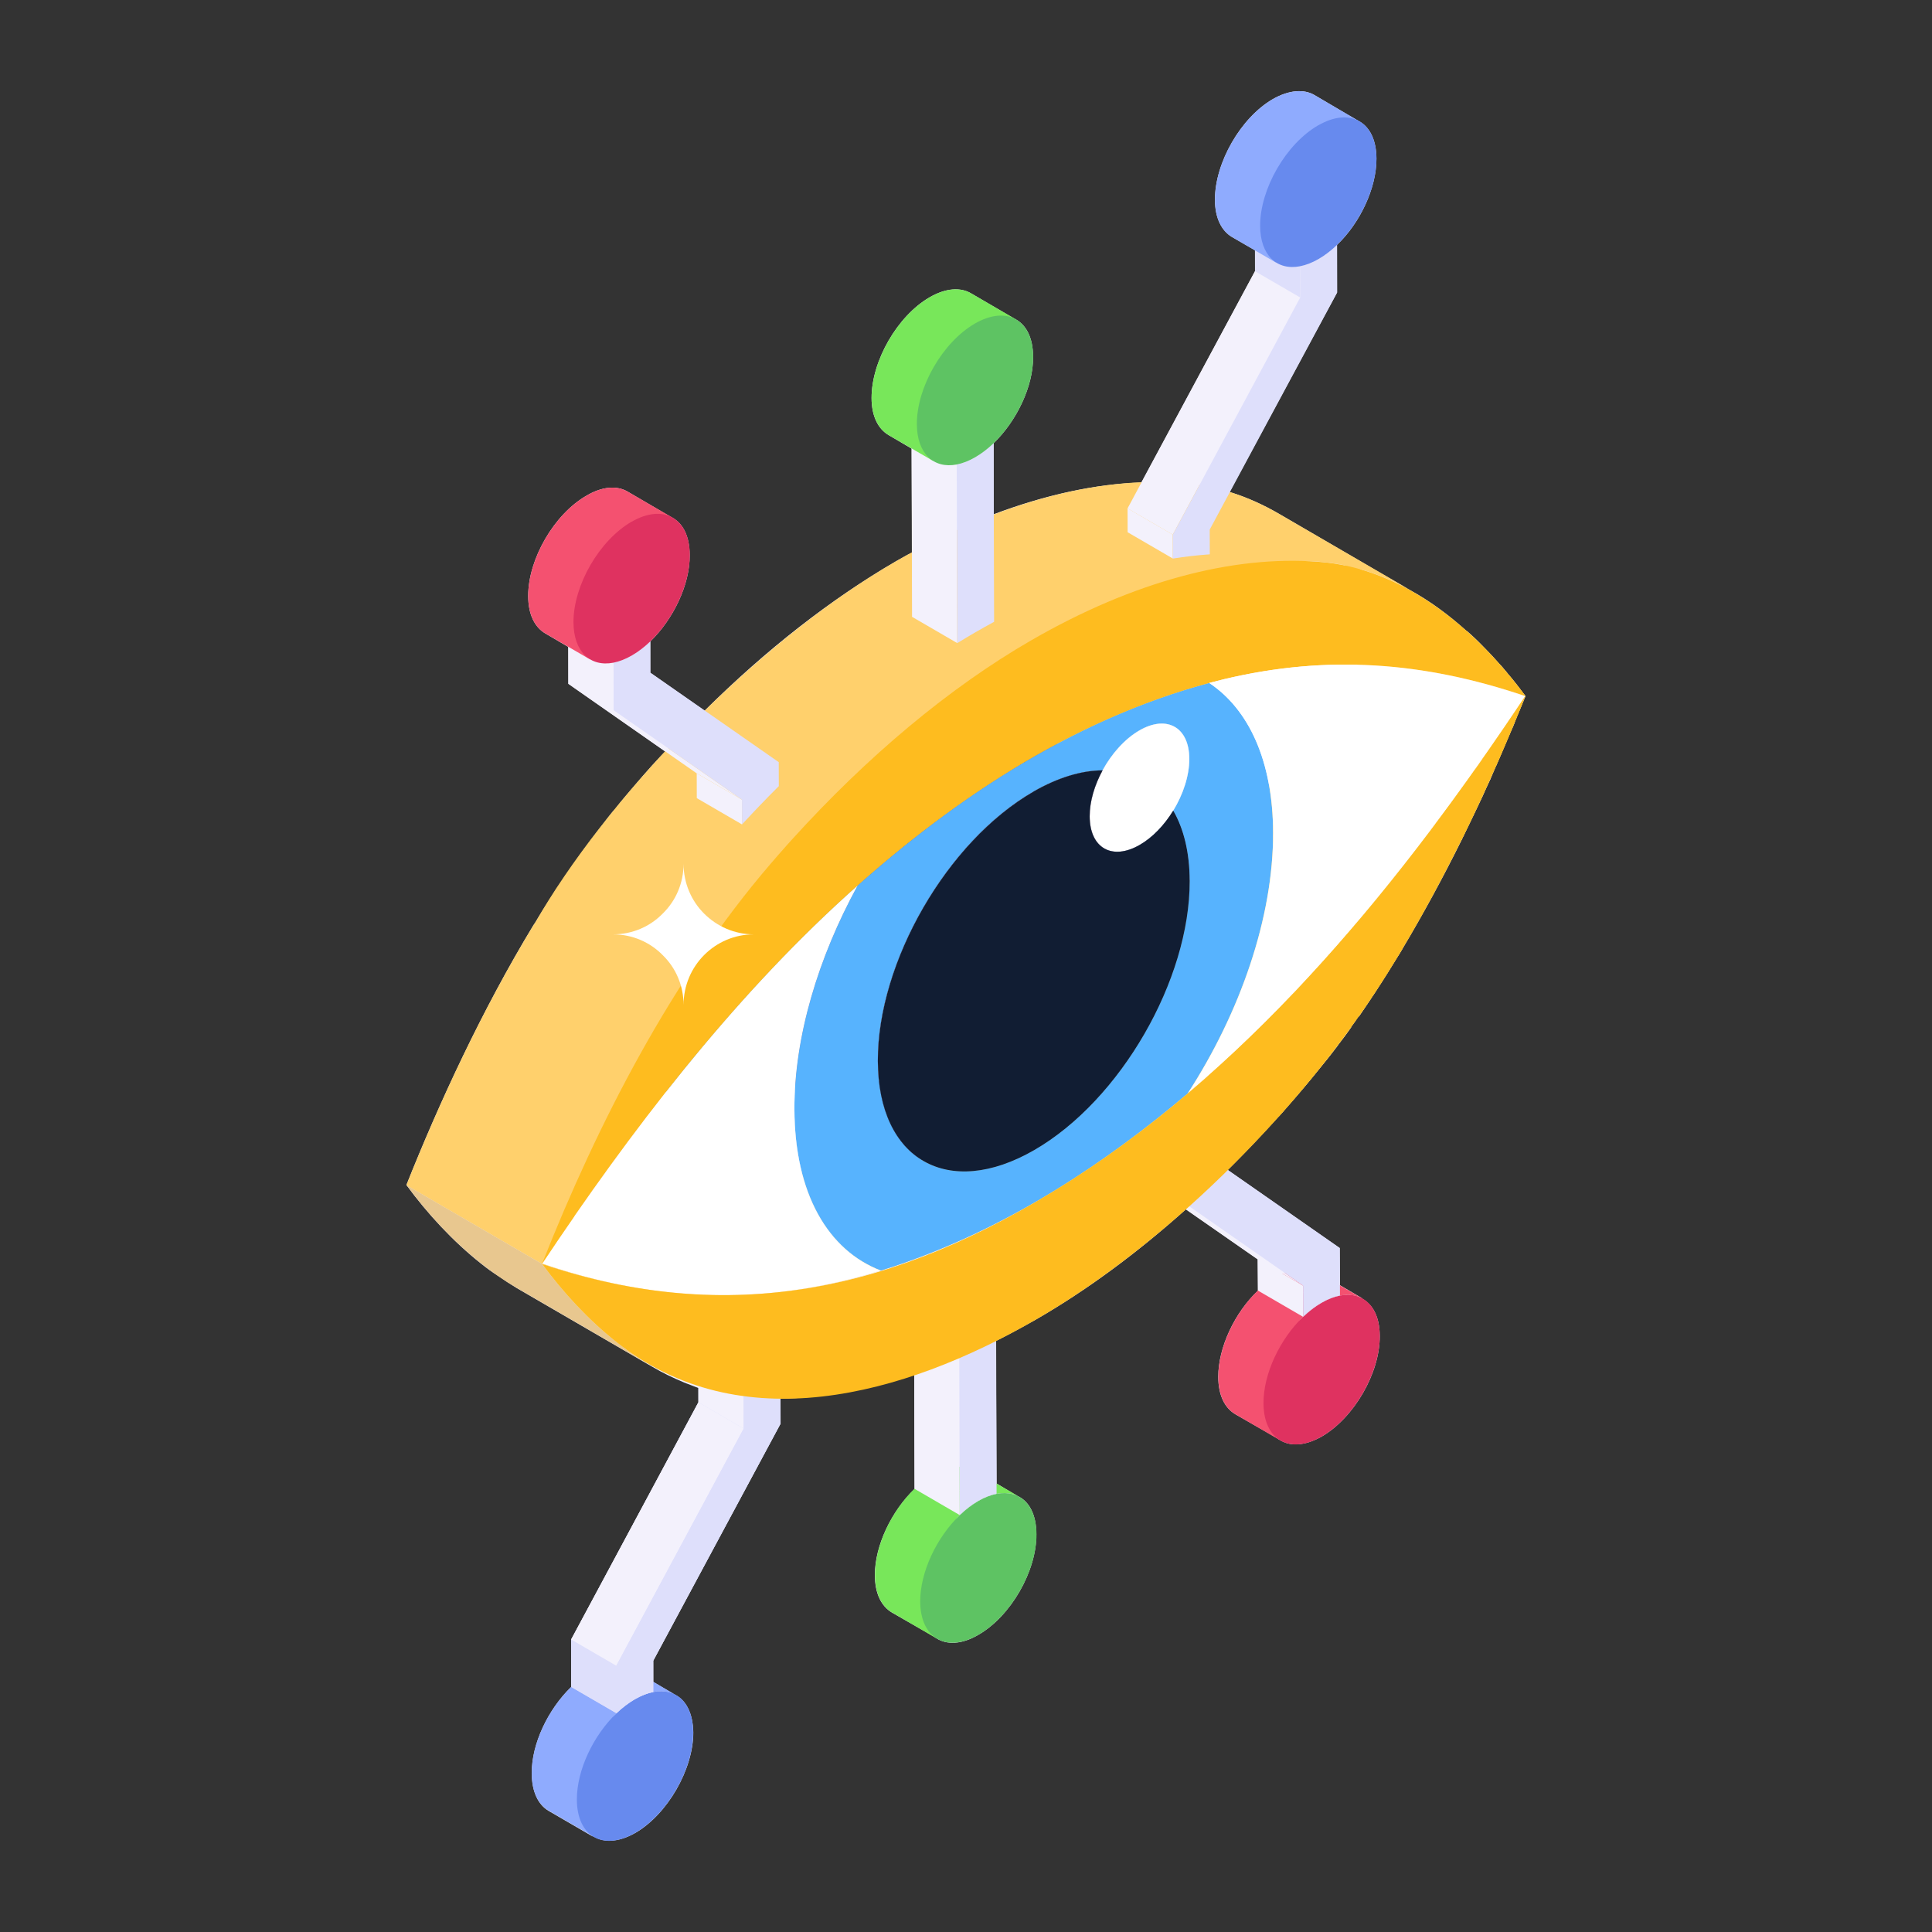 <svg id="Layer_1" enable-background="new 0 0 53 53" height="512" viewBox="0 0 53 53" width="512" xmlns="http://www.w3.org/2000/svg"><rect x="0" y="0" width="53" height="53" fill="#333333" stroke="none"/><g id="_x35_7"><g><path d="m41.85 19.097c-.04.1-.08.19-.12.29-.04.1-.08.19-.12.28-.01.04-.03.08-.05.12-.01.05-.03.09-.05.14-.02.04-.04.09-.06.13-.05.12-.1.23-.15.35-.09.22-.18.43-.27.63-.05.12-.1.23-.14.33-.08.16-.15.32-.22.48-.15.32-.31.65-.47.98-.02.03-.03.06-.04.09-.01.01-.01.02-.02.03-.01.03-.03.06-.04.09-.52 1.05-1.06 2.04-1.62 2.98-.05.09-.1.17-.16.26-.19.31-.38.62-.58.92-.02.03-.04.06-.05.08-.03.04-.06.08-.08.12-.11.16-.22.33-.33.49l-.01-.01c-.06.1-.13.2-.21.3h.01c-.11.16-.23.32-.35.47-.01.01-.01.02-.02.03-.02.03-.04.06-.06.08-.14.19-.29.37-.44.55-.29.37-.6.73-.91 1.08-.02.02-.03.04-.05.06-.01.01-.01.01-.02.02l-.01.01c0 .01-.01.02-.02.03-.04.04-.07.08-.11.12-.46.51-.93 1-1.4 1.47l3.07 2.14.01 1.02.63.37c-.02-.01-.04-.02-.06-.02.32.15.52.51.52 1.04.01 1.02-.71 2.25-1.59 2.76-.46.26-.87.28-1.16.09-.02-.01-.04-.02-.06-.04l-1.15-.66c-.29-.17-.47-.52-.47-1.03 0-.8.45-1.76 1.09-2.36l-.01-.86-1.97-1.37c-1.34 1.2-2.72 2.22-4.11 3.02-.37.21-.74.41-1.1.59l.02 3.91.57.34c.32.14.52.51.52 1.05.01 1.01-.7 2.25-1.59 2.76-.46.27-.87.28-1.16.09-.02-.01-.04-.03-.06-.04l-1.15-.66c-.29-.17-.47-.52-.47-1.03 0-.81.46-1.76 1.09-2.36l-.01-3.14c-1.28.43-2.52.65-3.67.66v.69l-3.49 6.5v.58l.57.34c.32.14.52.51.53 1.05 0 1.01-.71 2.25-1.6 2.76-.48.27-.91.27-1.2.05.02.03.05.05.07.06l-1.24-.72c-.29-.17-.46-.53-.46-1.03-.01-.81.45-1.76 1.08-2.37v-1.3l3.49-6.51v-.39c-.13-.05-.26-.1-.39-.15-.31-.13-.6-.27-.87-.43l-3.72-2.16c-.18-.11-.35-.22-.52-.34-.16-.1-.31-.21-.46-.33-.78-.62-1.48-1.38-2.05-2.16.9-2.26 2.08-4.81 3.48-7.12.02-.03.04-.06.06-.09.04-.07.09-.15.14-.23.14-.23.29-.45.43-.68.03-.04.06-.08.09-.12.12-.19.24-.37.37-.55.13-.19.27-.38.41-.57s.28-.37.42-.55c.08-.11.16-.21.24-.31.03-.03.06-.07.09-.1.17-.22.35-.43.53-.64.16-.19.32-.37.48-.55.07-.07.09-.1.12-.13.08-.09.16-.17.24-.25l-2.66-1.86v-1.01l-.63-.37c-.29-.17-.47-.52-.47-1.03 0-1.01.71-2.24 1.6-2.75.44-.26.84-.28 1.13-.11l1.18.69c.32.15.52.51.52 1.05.01.81-.45 1.76-1.08 2.37v.86l1.49 1.04c1.68-1.67 3.46-3.06 5.25-4.1.15-.08.29-.17.44-.24l-.01-2.85-.63-.37c-.29-.17-.47-.52-.47-1.02 0-1.02.71-2.25 1.59-2.76.45-.26.85-.28 1.14-.11l1.18.69c.32.15.52.51.52 1.05.01.81-.45 1.76-1.08 2.37v1.95c1.41-.53 2.78-.83 4.05-.87l3.12-5.8v-.57l-.64-.37c-.28-.17-.46-.52-.46-1.02 0-1.02.71-2.25 1.59-2.76.44-.25.85-.28 1.14-.11l1.17.69c.33.15.53.52.53 1.06 0 .81-.45 1.76-1.08 2.36v1.31l-2.95 5.47c.47.14.93.35 1.36.6l3.5 2.04.09.05c.55.3 1.06.68 1.54 1.11l.03.02c.15.13.3.27.44.42l.04.04c.13.13.25.26.37.4.08.08.15.16.22.25.01.01.02.02.03.04.18.2.34.42.5.63z" fill="#f3f1fc"/></g><g><g><g><g enable-background="new"><g><path d="m17.311 45.783 1.24.721c-.174-.101-.389-.133-.63-.087-.16.031-.33.096-.508.199l-1.24-.721c.178-.103.348-.168.508-.199.24-.046.455-.014.63.087z" fill="#8fabfe"/></g><g><path d="m16.291 50.392-1.24-.721c-.287-.167-.465-.521-.466-1.026-.002-.809.453-1.76 1.086-2.368.158-.152.327-.282.503-.384l1.24.721c-.176.102-.345.232-.503.384-.633.608.828 1.39.83 2.199.001.504-1.737 1.028-1.45 1.195z" fill="#8fabfe"/></g><g><path d="m17.414 46.615c.178-.103.348-.168.508-.199.634-.122 1.092.301 1.094 1.108.003 1.014-.709 2.248-1.592 2.758-.879.508-1.596.099-1.599-.915-.002-.809.453-1.76 1.086-2.368.158-.152.327-.282.503-.384z" fill="#678aee"/></g><g><path d="m21.41 38.037v1.02l-3.49 6.5v.86c-.16.03-.33.1-.51.2-.17.1-.34.23-.5.38l-1.24-.72v-1.3l3.49-6.51v-1.03c.33-.03.67-.07 1.01-.12z" fill="#dedffb"/></g><g><path d="m16.911 46.999-1.24-.721-.004-1.303 1.24.721z" fill="#dedffb"/></g><g><path d="m16.907 45.696-1.24-.721 3.495-6.505 1.24.721z" fill="#f3f1fc"/></g><g><path d="m20.402 39.191-1.24-.721-.003-1.036 1.24.721z" fill="#f3f1fc"/></g><g><path d="m20.399 38.155-1.24-.721c.333-.024.67-.063 1.012-.118l1.24.721c-.342.055-.679.094-1.012.118z" fill="#f3f1fc"/></g><g><path d="m20.399 38.155c.333-.024.67-.063 1.012-.118l.003 1.017-3.495 6.505.002.857c-.16.031-.33.096-.508.199-.176.102-.345.232-.503.384l-.004-1.303 3.495-6.505z" fill="#dedffb"/></g></g><g enable-background="new"><g><path d="m36.148 34.908 1.24.721c-.174-.101-.389-.133-.63-.087-.16.031-.33.096-.508.199l-1.24-.721c.178-.103.348-.168.508-.199.24-.046.455-.014.63.087z" fill="#f45170"/></g><g><path d="m35.128 39.517-1.24-.721c-.287-.167-.465-.521-.466-1.026-.002-.809.453-1.76 1.086-2.368.158-.152.327-.282.503-.384l1.24.721c-.176.101-.345.232-.503.384-.633.608-.134 1.707-.132 2.516.001.504-.775.711-.488.877z" fill="#f45170"/></g><g><path d="m36.25 35.74c.178-.103.348-.168.508-.199.634-.122 1.092.301 1.094 1.108.003 1.014-.709 2.248-1.592 2.758-.879.508-1.596.099-1.599-.915-.002-.809.453-1.76 1.086-2.368.158-.152.327-.282.503-.384z" fill="#df3260"/></g><g><path d="m35.747 36.124-1.24-.721-.002-.856 1.24.721z" fill="#f3f1fc"/></g><g><path d="m35.745 35.268-1.24-.721-3.522-2.454 1.24.721z" fill="#f3f1fc"/></g><g><path d="m32.22 31.794-1.24-.721c.342-.34.679-.69 1.011-1.052l1.24.721c-.332.361-.669.712-1.011 1.052z" fill="#f3f1fc"/></g><g><path d="m32.223 32.814-1.24-.721-.003-1.02 1.24.721z" fill="#f3f1fc"/></g><g><path d="m33.231 30.742.003 1.04 3.521 2.455.004 1.304c-.16.031-.33.096-.508.199-.176.101-.345.232-.503.384l-.002-.856-3.522-2.454-.003-1.02c.342-.34.679-.69 1.011-1.052z" fill="#dedffb"/></g></g><g enable-background="new"><g><path d="m26.73 40.345 1.24.721c-.175-.102-.39-.133-.631-.087-.159.031-.33.096-.507.198l-1.24-.721c.177-.102.348-.167.507-.198.241-.047.456-.015.631.087z" fill="#78e75a"/></g><g><path d="m25.709 44.955-1.24-.721c-.287-.167-.465-.521-.466-1.026-.002-.808.453-1.759 1.085-2.367.158-.152.328-.283.504-.385l1.24.721c-.176.102-.346.233-.504.385-.632.608.285 1.464.287 2.272.001.504-1.192.954-.906 1.12z" fill="#78e75a"/></g><g><path d="m26.832 41.178c.177-.102.348-.167.507-.198.635-.123 1.093.3 1.096 1.108.003 1.014-.709 2.248-1.592 2.758-.879.508-1.596.099-1.599-.915-.002-.808.453-1.759 1.085-2.367.158-.152.328-.283.504-.385z" fill="#5ec363"/></g><g><path d="m26.313 36.301-1.24-.721c.141-.076.283-.156.425-.237.028-.016.057-.033.085-.049.167-.097.334-.195.501-.297l1.24.721c-.167.102-.334.2-.501.297-.028.017-.057.033-.085.049-.142.082-.284.161-.425.237z" fill="#f3f1fc"/></g><g><path d="m26.328 41.563-1.24-.721-.015-5.262 1.24.721z" fill="#f3f1fc"/></g><g><path d="m27.324 35.717.015 5.262c-.159.031-.33.096-.507.198-.176.102-.346.233-.504.385l-.015-5.262c.141-.076.283-.156.425-.237.028-.016.057-.033.085-.049.167-.097.334-.195.501-.297z" fill="#dedffb"/></g></g></g><g><g enable-background="new"><g><path d="m37.688 27.277-3.72-2.162c.017-.026.034-.051.051-.077.253-.386.501-.782.742-1.185l3.72 2.162c-.242.404-.489.8-.742 1.185-.017.026-.034.051-.051.077z" fill="#ffd06c"/></g><g><path d="m38.481 26.015c-.252.421-.511.835-.776 1.236-.006.009-.011.017-.017.026.017-.025.034-.051.051-.077.253-.386.501-.782.742-1.185z" fill="#ffd06c"/></g><g><path d="m37.688 27.277c-.003.004-.005.008-.008.012-.132.201-.267.401-.403.595.132-.189.263-.383.391-.577.007-.01.013-.02.02-.03z" fill="#ffd06c"/></g><g><path d="m37.276 27.885-3.72-2.162c.132-.189.263-.383.391-.577.007-.01.013-.02.02-.03l3.72 2.162c-.007.01-.013.02-.02.03-.128.194-.259.388-.391.577z" fill="#ffd06c"/></g><g><path d="m40.885 21.365c-.248.552-.512 1.113-.79 1.672.003-.005.005-.011.008-.016.013-.026.026-.052.038-.078.005-.009.009-.019.014-.029.014-.028.027-.056.041-.084.001-.002.002-.003.002-.005.16-.328.316-.656.467-.983.074-.16.147-.319.219-.478z" fill="#ffd06c"/></g><g><path d="m40.096 23.038-3.72-2.162c.003-.005.005-.011.008-.016.013-.026.026-.052.038-.078.005-.009.009-.019.014-.029.014-.028.027-.056.041-.084.001-.002.002-.003.002-.005.16-.328.316-.656.467-.983.074-.16.147-.319.219-.478l3.72 2.162c-.072.159-.145.318-.219.478-.151.326-.307.655-.467.983-.001.002-.002.003-.002.005-.014.028-.027.056-.041.084-.005.009-.009.019-.014.029-.013.026-.026.052-.038.078-.003.005-.005.011-.008.016z" fill="#ffd06c"/></g><g><path d="m41.033 21.033-3.72-2.162c.081-.184.161-.368.239-.551.007-.016.014-.032.02-.048.004-.008.007-.017.011-.025.136-.32.268-.636.394-.948.004-.01.008-.02.012-.029.006-.015.012-.03.018-.046.039-.097.078-.194.116-.291l3.72 2.162c-.038.096-.077.193-.116.291-.006.015-.012.03-.018.046-.004.01-.008.02-.012.029-.126.312-.258.628-.394.948-.004.008-.007.017-.011.025-.007.016-.014.032-.02.048-.078.183-.158.367-.239.551z" fill="#ffd06c"/></g><g><path d="m41.844 19.096c-.247.626-.52 1.277-.811 1.937.081-.184.161-.368.239-.551.007-.016.014-.032.02-.048.004-.008.007-.017.011-.025.136-.32.268-.636.394-.948.004-.01.008-.02.012-.029.006-.015.012-.03.018-.046.039-.097.078-.194.116-.291z" fill="#ffd06c"/></g><g><path d="m41.844 19.096-3.72-2.162.001-.003 3.72 2.162z" fill="#ffd06c"/></g><g><path d="m41.845 19.093-3.72-2.162.001-.001 3.72 2.162z" fill="#ffd06c"/></g><g><path d="m41.846 19.092-.002.004.001-.003z" fill="#ffd06c"/></g><g><path d="m35.084 30.627-3.72-2.162c.035-.039.07-.078.105-.118.009-.01.018-.02.026-.03.009-.011.019-.021.028-.032.326-.37.648-.749.962-1.138.167-.205.331-.415.494-.63.124-.164.247-.331.368-.5l3.72 2.162c-.121.169-.244.336-.368.5-.163.215-.327.425-.494.63-.315.389-.636.768-.962 1.138-.009.011-.019.021-.028.032-.009.01-.018.02-.026.03-.035.039-.07.079-.105.118z" fill="#ffd06c"/></g><g><path d="m28.378 32.99-3.72-2.162c.041-.024.082-.047.122-.071.07-.041.097-.057.124-.073.073-.043.1-.06.128-.076.071-.043.101-.061.132-.08.16-.098.289-.178.418-.26.043-.028.086-.055.129-.083 2.012-1.298 4.006-2.968 5.906-4.948.03-.031.06-.062.09-.094.035-.037.071-.074.106-.111.061-.064.122-.129.183-.194 2.162-2.304 4.181-4.98 6.128-7.905l3.72 2.162c-1.947 2.925-3.966 5.601-6.128 7.905-.061.065-.122.13-.183.194-.035.037-.071.074-.106.111-.03.031-.06.063-.09.094-1.9 1.98-3.894 3.65-5.906 4.948-.043.028-.086.055-.129.083-.129.082-.257.162-.418.26-.031.019-.061.037-.132.08-.028.017-.055.033-.128.076-.027.016-.055.032-.124.073-.041.024-.082.048-.122.071z" fill="#ffd06c"/></g><g><path d="m41.846 19.092-3.72-2.162c-.461-.623-.998-1.232-1.599-1.773l3.72 2.162c.601.541 1.138 1.15 1.599 1.773z" fill="#ffd06c"/></g><g><path d="m28.465 20.076c.539.313 1.077.626 1.616.939.701.407 1.402.815 2.104 1.222.286.494.449 1.143.451 1.928l-3.72-2.162c-.002-.785-.164-1.434-.451-1.928z" fill="#8cbce5"/></g><g><path d="m28.465 20.076c.272-.445.443-.958.441-1.422 1.24.721 2.48 1.441 3.72 2.162.001.463-.169.977-.441 1.422-1.116-.649-2.604-1.513-3.72-2.162z" fill="#8cbce5"/></g><g><path d="m28.866 18.302c1.24.721 2.48 1.441 3.72 2.162.026.105.04.223.04.351 0 0.0 0.0 0.0 0.0 0-1.24-.721-2.48-1.441-3.72-2.162 0-0 0-0 0-0-0-.129-.014-.246-.04-.351z" fill="#8cbce5"/></g><g><path d="m28.866 18.302c-.018-.071-.041-.137-.069-.196 1.24.721 2.48 1.441 3.72 2.162.028.06.051.125.069.196-1.24-.721-2.48-1.441-3.72-2.162z" fill="#8cbce5"/></g><g><path d="m28.797 18.106c-.069-.146-.167-.256-.289-.326l3.72 2.162c.122.071.22.181.289.326-.62-.36-1.24-.72-1.86-1.081-.146-.085-.341-.198-.487-.283-.072-.042-.168-.098-.241-.14-.141-.082-.329-.191-.47-.273-.135-.078-.314-.183-.449-.261-.064-.037-.163-.069-.213-.124z" fill="#8cbce5"/></g><g><path d="m14.871 34.673-3.72-2.162c2.044.688 4.171 1.024 6.443.779.932-.101 1.884-.301 2.849-.598.234-.072.469-.15.704-.233.022-.008.044-.016.066-.024.984-.354 1.947-.788 2.911-1.311.049-.026.086-.047.123-.067.06-.033.091-.05.123-.068.068-.038.1-.056.132-.074.072-.041.114-.065.156-.089l3.72 2.162c-.042.024-.084.048-.156.089-.032.018-.063.036-.132.074-.031.018-.063.035-.123.068-.037.02-.075.041-.123.067-.965.522-1.927.957-2.911 1.311-.022.008-.044.016-.066.024-.235.083-.47.161-.704.233-.965.297-1.917.497-2.849.598-2.272.245-4.399-.091-6.443-.779z" fill="#ffd06c"/></g><g><path d="m24.652 29.388c2.362-1.364 4.271-4.67 4.263-7.384l3.72 2.162c.008 2.714-1.901 6.021-4.263 7.384-1.189.686-2.266.75-3.043.298l-3.72-2.162c.778.452 1.855.388 3.043-.298z" fill="#8cbce5"/></g><g><path d="m30.291 23.274-3.72-2.162c.249.145.594.123.976-.097.354-.204.675-.545.917-.939l3.72 2.162c-.241.395-.563.735-.917.939-.382.221-.727.242-.976.097z" fill="#693b63"/></g><g><path d="m29.15 16.656c.1-.029.201-.057.301-.083l3.72 2.162c-.1.027-.2.054-.301.083-1.24-.721-2.48-1.441-3.72-2.162z" fill="#8cbce5"/></g><g><path d="m28.508 17.78 3.72 2.162c-.248-.144-.591-.124-.969.095l-3.72-2.162c.379-.219.722-.239.969-.095z" fill="#efebe9"/></g><g><path d="m30.291 23.274-3.72-2.162c-.246-.143-.397-.447-.399-.881-.001-.406.133-.854.354-1.261.249-.458.61-.864 1.012-1.096l3.72 2.162c-.403.232-.763.638-1.012 1.096-.221.406-.355.854-.354 1.261.001.434.153.738.399.881z" fill="#efebe9"/></g><g><path d="m28.344 21.719-3.72-2.162c.683-.394 1.329-.583 1.903-.587l3.72 2.162c-.574.004-1.22.192-1.903.587z" fill="#693b63"/></g><g><path d="m29.15 16.656c1.24.721 2.48 1.441 3.72 2.162-1.364.391-2.756.974-4.153 1.74-1.24-.721-2.48-1.441-3.72-2.162 1.397-.766 2.79-1.349 4.153-1.74z" fill="#8cbce5"/></g><g><path d="m24.992 18.399c.002-.001.004-.002.005-.003 1.24.721 2.48 1.441 3.72 2.162-.002.001-.004.002-.005.003-1.24-.721-2.48-1.441-3.72-2.162z" fill="#8cbce5"/></g><g><path d="m24.992 18.399c1.24.721 2.48 1.441 3.72 2.162-.022.012-.044.024-.083.046-1.24-.721-2.48-1.441-3.72-2.162.038-.021.061-.034.083-.046z" fill="#8cbce5"/></g><g><path d="m24.909 18.445c1.24.721 2.48 1.441 3.72 2.162-.002.001-.003.002-.005.003-.003.001-.005.003-.008.004-1.24-.721-2.48-1.441-3.72-2.162.003-.001.005-.003.008-.004.002-.001.003-.002.005-.003z" fill="#8cbce5"/></g><g><path d="m24.897 18.452c1.24.721 2.48 1.441 3.72 2.162-.029.016-.057.032-.086.048-1.24-.721-2.48-1.441-3.72-2.162.029-.016.057-.032.086-.048z" fill="#8cbce5"/></g><g><path d="m24.811 18.499c1.24.721 2.48 1.441 3.72 2.162-0.0 0-.001.001-.001.001-.019.011-.039.022-.058.033-.013.007-.025.014-.038.022-.012.007-.023.013-.035.02-1.24-.721-2.48-1.441-3.72-2.162.012-.007.023-.013.035-.02.013-.007.025-.014.038-.022.019-.011.039-.022.058-.033 0-0.0.001-.001.001-.001z" fill="#8cbce5"/></g><g><path d="m24.659 18.585c.006-.004.013-.007.019-.011 1.24.721 2.48 1.441 3.72 2.162-.006.004-.013.007-.019.011-1.24-.721-2.48-1.441-3.72-2.162z" fill="#8cbce5"/></g><g><path d="m24.659 18.585c1.24.721 2.48 1.441 3.72 2.162-.014.008-.027.016-.041.023-.001.001-.003.002-.004.002-1.24-.721-2.48-1.441-3.72-2.162.001-.001.003-.002.004-.002.014-.008.027-.016.041-.023z" fill="#8cbce5"/></g><g><path d="m24.614 18.611c1.24.721 2.48 1.441 3.72 2.162-.026.015-.052.03-.078.046-1.24-.721-2.48-1.441-3.72-2.162.026-.015.052-.03.078-.046z" fill="#8cbce5"/></g><g><path d="m24.536 18.656c1.24.721 2.48 1.441 3.72 2.162-.002.001-.004.002-.006.003-.02.012-.04.023-.072.042-.026.015-.051.03-.077.045-1.24-.721-2.48-1.441-3.72-2.162.026-.015.051-.03.077-.045.032-.019.052-.031.072-.042.002-.001.004-.002.006-.003z" fill="#8cbce5"/></g><g><path d="m25.328 31.847-3.72-2.162c-.768-.446-1.244-1.395-1.248-2.743-.008-2.714 1.901-6.021 4.263-7.384l3.72 2.162c-2.362 1.364-4.271 4.67-4.263 7.384.004 1.348.48 2.297 1.248 2.743z" fill="#693b63"/></g><g><path d="m24.382 18.747c1.24.721 2.48 1.441 3.72 2.162-1.478.879-2.954 1.961-4.398 3.227-1.24-.721-2.48-1.441-3.72-2.162 1.444-1.266 2.92-2.347 4.398-3.227z" fill="#8cbce5"/></g><g><path d="m19.791 22.157c1.144.665 2.289 1.33 3.433 1.995.052.03.103.06.155.09.038.022.076.044.115.067.005.003.011.01.017.01-1.073 1.965-1.724 4.137-1.718 6.106.006 2.071.737 3.527 1.916 4.212l-3.72-2.162c-1.179-.685-1.91-2.142-1.916-4.212-.006-1.969.645-4.141 1.718-6.106z" fill="#8cbce5"/></g><g><path d="m33.171 18.735c1.083.72 1.748 2.135 1.753 4.108.007 2.327-.905 4.939-2.345 7.156-2.257 1.913-4.798 3.572-7.615 4.588-.053.019-.075.027-.097.035-.235.083-.47.161-.704.233-1.443-.554-2.364-2.104-2.37-4.43-.006-1.977.651-4.16 1.732-6.131 2.804-2.492 6.05-4.601 9.646-5.559zm-.536 5.43c-.002-.785-.164-1.434-.451-1.928.272-.445.443-.959.441-1.422-.002-.865-.614-1.213-1.367-.779-.403.232-.763.638-1.012 1.096-.574.004-1.22.192-1.903.587-2.362 1.364-4.271 4.67-4.263 7.384.008 2.714 1.929 3.809 4.291 2.445 2.362-1.364 4.271-4.67 4.263-7.384" fill="#57b3fe"/></g><g><path d="m19.791 22.157c.005-.008.009-.017.014-.025l3.72 2.162c-.005.008-.009.017-.014.025-1.24-.721-2.48-1.441-3.72-2.162z" fill="#8cbce5"/></g><g><path d="m19.984 21.974c1.24.721 2.48 1.441 3.72 2.162-.06.052-.119.105-.179.158l-3.72-2.162c.06-.053.119-.106.179-.158z" fill="#8cbce5"/></g><g><path d="m21.793 30.425c.007 2.325.927 3.876 2.37 4.43-.965.297-1.917.497-2.849.598-2.272.245-4.399-.091-6.438-.789 2.404-3.611 5.135-7.179 8.346-10.098.033-.03.063-.057.092-.083.07-.063.14-.126.211-.188-1.081 1.971-1.738 4.154-1.732 6.131z" fill="#fff"/></g><g><path d="m17.901 37.496-3.72-2.162c-.18-.105-.355-.216-.525-.334-.154-.106-.304-.218-.452-.335-.788-.623-1.48-1.378-2.053-2.154l3.72 2.162c.573.776 1.264 1.531 2.053 2.154.147.116.298.228.452.335.171.118.345.23.525.334z" fill="#e8c78f"/></g><g><path d="m38.81 16.257c-.81-.47-1.7-.78-2.65-.85-2.34-.18-4.342 1.354-7.142 2.964-5.283 3.049-12.123 11.21-14.148 16.296l-3.72-2.16c.9-2.26 2.08-4.81 3.48-7.12.02-.03.04-.06.06-.09 1.855-3.248 5.903-7.599 9.89-9.9 2.8-1.61 5.52-2.33 7.86-2.15.95.07 1.84.38 2.65.85z" fill="#ffd06c"/></g><g><path d="m28.298 17.561c2.797-1.615 5.523-2.33 7.866-2.15 2.357.164 4.342 1.869 5.681 3.682-2.736-.923-5.385-1.147-8.263-.462-3.888.943-7.322 3.192-10.269 5.851-.029.026-.058.053-.087.079-3.205 2.913-5.943 6.488-8.356 10.106 1.539-3.881 3.564-7.818 6.261-10.961.158-.184.317-.366.478-.546.068-.075.094-.104.12-.133 2.055-2.268 4.304-4.159 6.568-5.466z" fill="#febc1f"/></g><g><path d="m41.84 19.096c-2.645 3.981-5.632 7.822-9.26 10.903 1.439-2.217 2.351-4.829 2.345-7.156-.006-1.973-.67-3.388-1.753-4.108.114-.031.228-.06.342-.087.038-.009.054-.013.069-.017 2.809-.669 5.457-.486 8.257.466z" fill="#fff"/></g><g><path d="m29.432 32.346c-.043.028-.086.055-.129.083-4.751 3.023-9.325 3.964-14.432 2.245.573.776 1.264 1.531 2.053 2.154 3.379 2.671 7.826 1.489 11.495-.629 3.553-2.051 7.056-5.578 9.27-8.921.017-.026.034-.051.051-.077.865-1.318 1.658-2.747 2.418-4.286.014-.028.027-.056.043-.089.16-.328.316-.656.467-.983.212-.458.414-.913.637-1.434.136-.32.268-.636.424-1.023.039-.097.078-.194.118-.294-3.364 5.054-7.354 9.989-12.413 13.252z" fill="#febc1f"/></g><g><path d="m37.067 28.18c-.28.392-.568.771-.862 1.131-.365.451-.74.89-1.121 1.316.035-.039.07-.078.105-.118.009-.01.018-.02.026-.03.009-.011.019-.021.028-.032.326-.37.648-.749.962-1.138.167-.205.331-.415.494-.63.124-.164.247-.331.368-.5z" fill="#ffd06c"/></g><g><path d="m40.247 17.319c.603.54 1.14 1.149 1.599 1.773-.461-.623-.998-1.232-1.599-1.773z" fill="#ffd06c"/></g><g><path d="m31.259 20.037c.753-.434 1.364-.086 1.367.779.001.463-.169.977-.441 1.422-.241.395-.563.735-.917.939-.759.438-1.372.09-1.375-.783-.001-.406.133-.854.354-1.261.249-.458.61-.864 1.012-1.096z" fill="#fff"/></g><g><path d="m28.344 21.719c.683-.394 1.329-.583 1.903-.587-.221.406-.355.854-.354 1.261.002.874.615 1.222 1.375.783.354-.204.675-.545.917-.939.286.494.449 1.143.451 1.928.008 2.714-1.901 6.021-4.263 7.384s-4.283.269-4.291-2.445 1.901-6.021 4.263-7.384z" fill="#111d33"/></g></g></g><g enable-background="new"><g><path d="m32.174 15.322-1.24-.721-.002-.656 1.24.721z" fill="#f3f1fc"/></g><g><path d="m32.172 14.667-1.24-.721 3.496-6.506 1.24.721z" fill="#f3f1fc"/></g><g><path d="m34.932 6.385c.176-.102.346-.233.504-.385l1.24.721c-.158.152-.328.283-.504.385-.413-.24-.827-.48-1.24-.721z" fill="#f3f1fc"/></g><g><path d="m34.426 6.583c.159-.031.33-.096.507-.198.413.24.827.48 1.24.721-.177.102-.348.167-.507.198-.372-.216-.868-.504-1.24-.721z" fill="#f3f1fc"/></g><g><path d="m35.666 7.304c.159-.031.33-.096.507-.198.176-.102.346-.233.504-.385l.004 1.302-3.495 6.505.002.679c-.333.023-.67.061-1.013.116l-.002-.656 3.496-6.506z" fill="#dedffb"/></g><g><path d="m35.668 8.161-1.24-.721-.002-.857 1.24.721z" fill="#dedffb"/></g><g><path d="m37.29 3.327c-.28-.17-.082 1.043-.522 1.293-.88.51-1.046.514-1.046 1.524 0 .5-.973.904-.693 1.074l-1.24-.72c-.28-.17-.46-.52-.46-1.02 0-1.02.71-2.25 1.59-2.76.44-.25.85-.28 1.14-.11z" fill="#8fabfe"/></g><g><path d="m36.162 3.439c.879-.508 1.596-.099 1.599.915.002.808-.453 1.759-1.085 2.367-.158.152-.328.283-.504.385-.177.102-.348.167-.507.198-.635.123-1.093-.3-1.096-1.108-.003-1.014.709-2.248 1.592-2.758z" fill="#678aee"/></g></g><g enable-background="new"><g><path d="m20.355 22.616-1.24-.721-.002-.68 1.24.721z" fill="#f3f1fc"/></g><g><path d="m20.353 21.936-1.24-.721-3.521-2.455 1.24.721z" fill="#f3f1fc"/></g><g><path d="m16.096 17.26c.176-.102.346-.233.504-.385l1.24.721c-.158.152-.328.283-.504.385-.413-.24-.827-.48-1.24-.721z" fill="#f3f1fc"/></g><g><path d="m15.589 17.459c.159-.031.33-.096.507-.198.413.24.827.48 1.24.721-.177.102-.348.167-.507.198-.372-.216-.868-.504-1.24-.721z" fill="#f3f1fc"/></g><g><path d="m16.829 18.179c.159-.031.33-.096.507-.198.176-.102.346-.233.504-.385l.002.857 3.521 2.455.002.658c-.341.339-.678.69-1.01 1.051l-.002-.68-3.521-2.455z" fill="#dedffb"/></g><g><path d="m16.833 19.481-1.24-.721-.004-1.302 1.24.721z" fill="#f3f1fc"/></g><g><path d="m18.46 14.207c-.29-.17-.284 1.792-.724 2.052-.89.51-.407-.185-.407.825 0 .51-1.419.843-1.129 1.013l-1.24-.72c-.29-.17-.47-.52-.47-1.03 0-1.01.71-2.24 1.6-2.75.44-.26.84-.28 1.13-.11z" fill="#f45170"/></g><g><path d="m17.325 14.314c.879-.508 1.596-.099 1.599.915.002.808-.453 1.759-1.085 2.367-.158.152-.328.283-.504.385-.177.102-.348.167-.507.198-.635.123-1.093-.3-1.096-1.108-.003-1.014.709-2.248 1.592-2.758z" fill="#df3260"/></g></g><g enable-background="new"><g><path d="m25.514 11.823c.176-.102.345-.232.503-.384l1.24.721c-.158.152-.327.282-.503.384-.099-.058-.199-.116-.298-.173-.107-.062-.214-.125-.322-.187-.207-.12-.413-.24-.62-.36z" fill="#f3f1fc"/></g><g><path d="m25.006 12.021c.16-.031.33-.096.508-.199.413.24.827.48 1.24.721-.178.103-.348.168-.508.199-.372-.216-.868-.504-1.24-.721z" fill="#f3f1fc"/></g><g><path d="m26.26 17.642-1.24-.721-.014-4.9 1.24.721z" fill="#f3f1fc"/></g><g><path d="m26.246 12.742c.16-.031.33-.096.508-.199.176-.102.345-.232.503-.384l.014 4.899c-.168.092-.338.186-.508.284-.167.097-.336.198-.503.3z" fill="#dedffb"/></g><g><path d="m27.88 8.767c-.29-.17-.361 1.153-.811 1.413-.88.51-.284.382-.284 1.402 0 .5-1.455.905-1.165 1.075l-1.24-.72c-.29-.17-.47-.52-.47-1.02 0-1.02.71-2.25 1.59-2.76.45-.26.85-.28 1.14-.11z" fill="#78e75a"/></g><g><path d="m26.744 8.876c.879-.508 1.596-.099 1.599.915.002.809-.453 1.76-1.086 2.368-.158.152-.327.282-.503.384-.178.103-.348.168-.508.199-.634.122-1.092-.301-1.094-1.108-.003-1.014.709-2.248 1.592-2.758z" fill="#5ec363"/></g></g></g><path d="m20.68 25.632c-1.063 0-1.928.865-1.928 1.937 0-.536-.216-1.02-.571-1.366-.346-.354-.83-.571-1.366-.571.536 0 1.02-.216 1.366-.571.355-.346.571-.83.571-1.366 0 .536.216 1.02.562 1.366.355.355.839.571 1.366.571z" fill="#fff"/></g></g></svg>